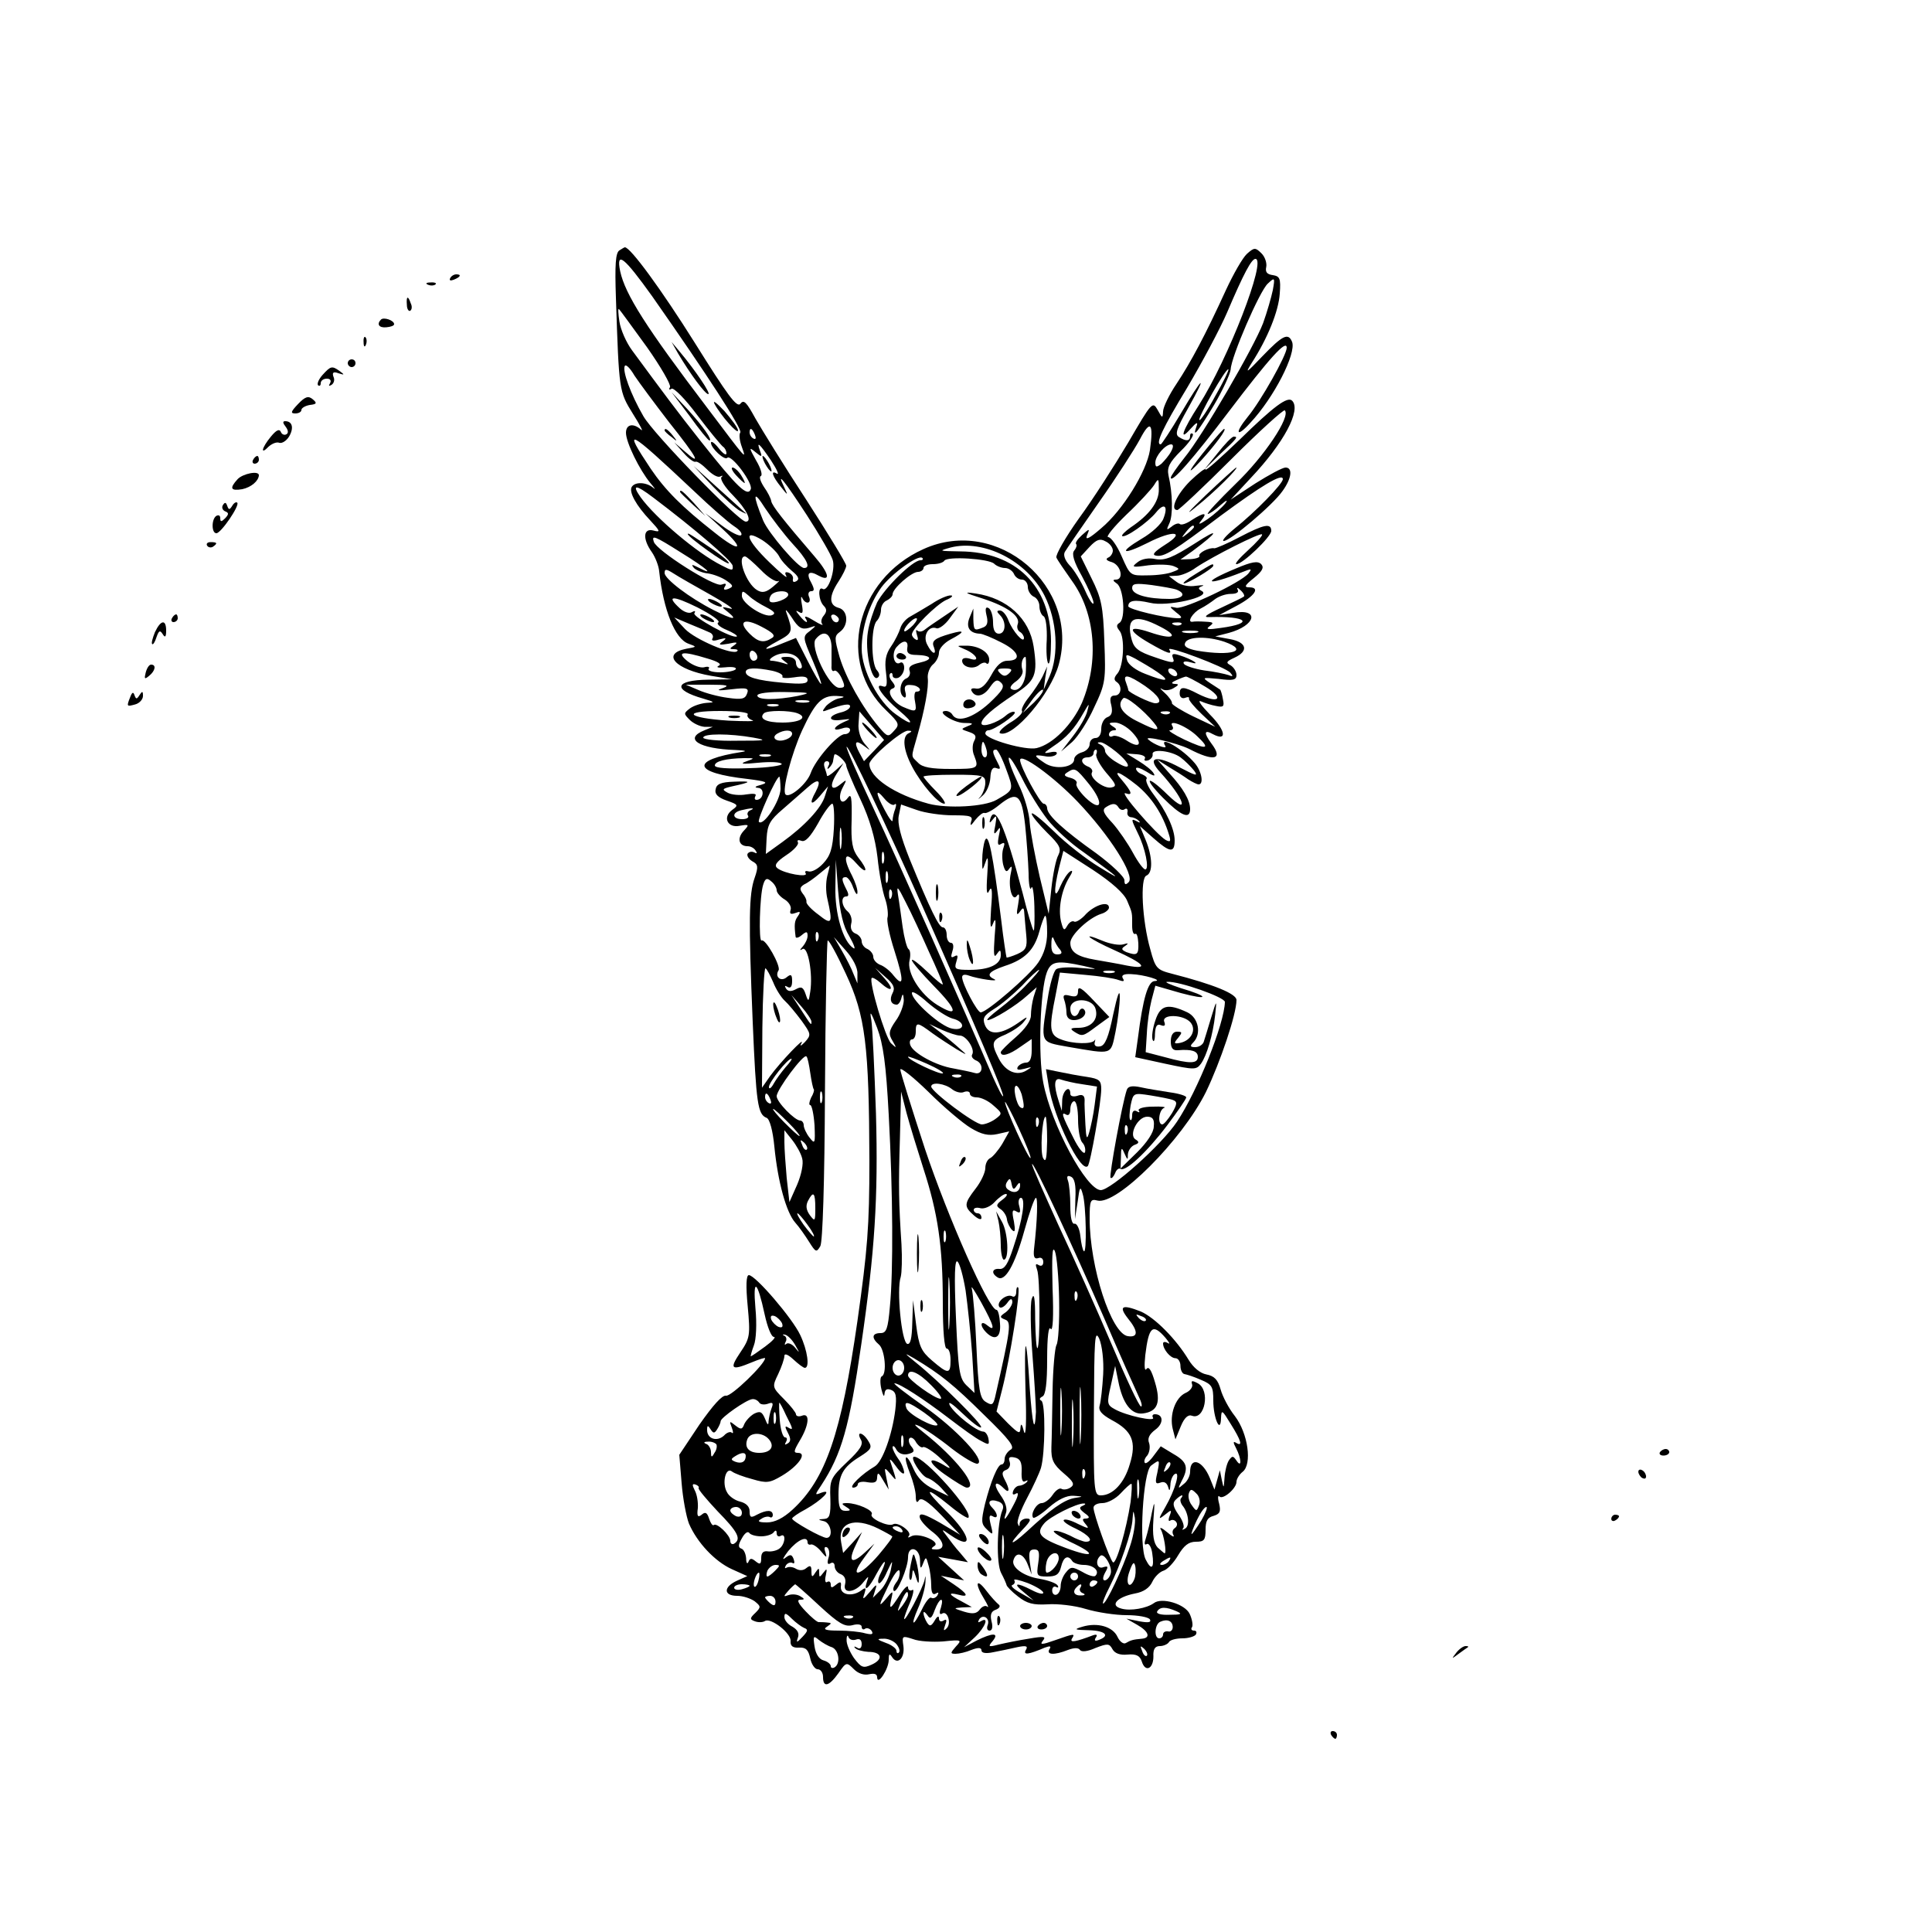 <?xml version="1.0" standalone="no"?>
<!DOCTYPE svg PUBLIC "-//W3C//DTD SVG 20010904//EN"
 "http://www.w3.org/TR/2001/REC-SVG-20010904/DTD/svg10.dtd">
<svg version="1.0" xmlns="http://www.w3.org/2000/svg"
 width="500pt" height="500pt" viewBox="0 0 500 500"
 preserveAspectRatio="xMidYMid meet">

<g transform="translate(0,500) scale(0.1,-0.1)"
fill="#000000" stroke="none">
<path d="M1603 4352 c-10 -6 -12 -38 -9 -123 8 -241 8 -242 44 -300 19 -30 28
-48 21 -41 -20 18 -39 14 -39 -8 0 -25 35 -96 63 -130 12 -14 15 -19 7 -12
-17 14 -46 16 -55 2 -8 -13 11 -48 48 -87 26 -28 27 -31 8 -26 -26 7 -29 -21
-4 -56 9 -13 18 -36 19 -50 11 -100 41 -175 76 -187 22 -8 22 -8 -6 -13 -66
-13 -28 -54 64 -70 l55 -9 -62 -1 c-87 -1 -94 -26 -13 -49 30 -9 31 -10 9 -11
-14 -1 -33 -7 -43 -14 -17 -13 -17 -14 -1 -30 9 -9 26 -17 38 -18 l22 0 -22
-9 c-55 -22 -14 -48 81 -51 24 -1 31 -3 16 -5 -135 -21 -128 -54 15 -70 48 -6
55 -9 35 -15 -16 -4 -19 -7 -8 -8 18 -1 14 -31 -4 -31 -5 0 -6 4 -3 10 4 6 -5
7 -24 4 -16 -3 -37 -1 -47 4 -17 9 -15 11 11 17 51 11 52 14 5 12 -34 -1 -46
-6 -48 -20 -3 -12 6 -21 29 -29 29 -10 31 -12 14 -24 -26 -19 -12 -48 20 -41
24 4 25 3 9 -14 -17 -19 -12 -39 11 -39 8 0 17 -5 21 -12 4 -6 3 -8 -4 -4 -6
3 -13 2 -17 -3 -3 -5 2 -14 12 -20 15 -8 16 -14 6 -43 -15 -42 -16 -109 -5
-373 9 -212 13 -239 36 -248 8 -3 16 -33 20 -74 9 -92 31 -171 54 -197 10 -11
26 -34 36 -50 17 -27 19 -28 29 -11 6 11 11 164 12 402 1 211 5 386 7 389 3 2
24 -36 47 -86 51 -109 60 -187 61 -484 0 -170 -5 -231 -31 -415 -42 -292 -82
-409 -168 -488 -24 -22 -46 -33 -66 -33 -22 0 -26 3 -15 9 8 6 18 7 22 5 4 -3
8 0 8 5 0 14 -16 14 -41 1 -16 -9 -19 -7 -19 9 0 12 -9 21 -25 25 -13 3 -29
14 -34 25 -13 23 -3 65 13 53 6 -5 30 -14 53 -20 37 -11 45 -10 77 9 42 25 66
59 41 59 -12 0 -11 5 5 32 24 40 27 73 5 64 -8 -3 -15 -1 -15 4 0 4 -14 22
-31 39 -31 31 -31 32 -15 65 9 19 16 40 16 47 0 7 9 4 23 -9 13 -12 26 -22 30
-22 13 0 7 45 -12 85 -20 43 -116 155 -133 155 -7 0 -8 -28 -3 -80 7 -76 6
-83 -19 -120 -29 -43 -24 -48 29 -26 19 8 35 13 35 11 0 -15 -88 -100 -101
-97 -10 2 -34 -25 -69 -75 l-52 -78 6 -73 c3 -39 12 -87 19 -105 21 -49 67
-98 111 -118 l40 -18 -27 -12 c-35 -16 -35 -39 1 -39 15 0 35 -7 45 -14 16
-13 17 -15 2 -30 -15 -14 -15 -17 -1 -22 8 -3 20 -3 26 1 15 9 68 -32 66 -52
-1 -13 6 -18 22 -17 18 1 24 -6 29 -28 3 -15 12 -28 19 -28 8 0 14 -9 14 -20
0 -28 15 -25 40 10 20 29 21 29 40 10 11 -11 26 -16 39 -13 14 3 21 1 21 -8 1
-23 30 22 30 45 0 16 2 18 9 7 14 -21 33 -2 29 29 -4 27 -3 27 25 18 15 -6 51
-8 78 -6 48 5 49 4 33 -13 -15 -17 -15 -19 -1 -19 9 0 27 4 41 10 18 7 26 6
26 -1 0 -7 11 -9 30 -5 17 3 44 9 62 13 24 5 29 3 23 -7 -8 -14 7 -12 49 6 14
5 17 4 12 -4 -9 -15 13 -16 48 -2 16 6 27 6 31 0 4 -6 20 -4 40 5 31 12 36 12
44 -3 6 -11 20 -16 39 -14 23 2 32 -3 37 -18 9 -29 30 -19 30 13 -1 19 4 27
17 27 9 0 20 5 23 10 3 6 19 10 35 10 16 0 32 5 35 10 3 6 1 10 -5 10 -6 0 -9
4 -5 9 3 5 0 21 -6 34 -12 26 -73 44 -93 28 -18 -13 -60 -21 -84 -14 -31 8
-11 30 35 39 23 4 38 15 45 30 6 13 19 26 29 29 10 3 27 21 38 40 15 25 27 35
46 35 21 0 25 4 25 31 0 23 5 32 21 36 16 5 19 11 14 32 -4 14 -3 23 1 18 9
-9 44 21 44 38 0 7 7 19 16 26 25 20 14 99 -20 144 -16 20 -32 51 -37 69 -7
25 -16 35 -37 39 -16 3 -34 18 -46 38 -32 53 -87 109 -124 125 -48 19 -58 14
-33 -18 27 -33 27 -50 0 -46 -43 6 -99 179 -99 305 0 46 2 51 20 46 50 -13
219 156 281 281 37 77 79 201 79 238 0 16 -58 40 -167 68 -39 10 -43 14 -56
63 -21 73 -27 185 -10 191 17 7 16 48 -2 92 l-15 36 35 -31 c43 -38 55 -39 55
-6 0 29 -21 75 -56 121 -13 17 -20 34 -17 38 3 3 -2 8 -11 12 -9 3 -16 10 -16
15 0 5 12 1 27 -8 17 -11 24 -13 19 -5 -4 8 -22 22 -40 33 l-31 19 27 -2 c15
-1 24 -6 21 -11 -3 -5 0 -7 8 -5 8 3 13 10 12 16 -3 15 49 9 72 -8 11 -8 27
-24 35 -34 12 -16 5 -14 -37 8 -61 33 -87 27 -50 -13 61 -67 78 -115 19 -58
-54 53 -65 46 -12 -8 46 -46 70 -57 70 -29 0 23 -18 54 -54 93 l-31 35 30 -19
c17 -10 39 -24 50 -32 11 -7 23 -13 27 -13 14 0 8 34 -10 55 -31 37 -95 74
-76 44 5 -9 -30 4 -44 17 -16 12 72 -8 105 -24 65 -34 90 -28 58 14 -20 27
-19 37 4 24 38 -20 33 10 -8 51 -22 23 -33 38 -23 34 9 -4 27 -10 39 -12 19
-4 22 -2 18 17 -2 13 -6 24 -7 25 -2 1 -13 9 -26 17 -22 15 -21 15 22 11 37
-5 46 -3 46 10 0 9 -7 20 -15 25 -13 7 -12 10 10 20 37 17 32 40 -12 48 l-38
7 35 9 c70 19 81 64 12 52 l-37 -6 45 24 c47 25 63 48 33 48 -14 0 -12 5 12
24 22 18 27 27 19 36 -9 9 -25 6 -65 -11 -92 -38 -79 -47 15 -10 25 10 27 10
17 -3 -20 -24 -164 -92 -186 -89 -20 4 -20 4 -1 -12 16 -12 16 -15 5 -15 -32
0 -129 23 -129 31 0 15 16 18 56 9 44 -11 159 15 135 30 -11 6 -11 9 0 13 8 3
1 3 -16 1 -18 -3 -38 1 -50 10 l-20 15 20 1 c11 0 34 9 50 21 43 29 166 91
171 86 3 -2 -14 -21 -36 -41 -22 -20 -36 -36 -30 -36 16 0 90 71 90 86 0 21
-19 17 -82 -16 -32 -17 -61 -29 -65 -29 -13 3 -43 -12 -39 -20 2 -3 -8 -7 -22
-8 l-27 -1 30 21 c69 51 74 64 8 21 -58 -37 -78 -45 -102 -41 -17 4 -36 1 -47
-8 -17 -13 -14 -14 28 -8 26 3 55 2 65 -2 17 -7 17 -8 -2 -15 -11 -5 -40 -9
-65 -9 -45 -1 -45 -1 -67 49 -12 28 -28 50 -35 50 -7 0 14 26 47 58 33 31 65
66 72 77 11 18 12 18 12 -11 1 -33 -25 -67 -73 -99 -14 -10 -24 -20 -22 -22 7
-7 67 35 88 61 21 26 32 17 19 -16 -5 -14 -30 -37 -56 -52 -62 -37 -51 -44 15
-11 66 34 101 30 45 -5 -28 -18 -35 -26 -23 -28 21 -4 46 12 168 104 103 76
160 111 160 94 0 -12 -71 -85 -125 -128 -22 -18 -34 -32 -28 -32 17 0 127 93
152 129 24 33 27 61 8 61 -8 0 -43 -19 -78 -41 l-64 -42 52 56 c86 91 131 176
107 200 -12 12 -48 -15 -136 -101 -49 -47 -88 -82 -88 -77 0 5 -18 -9 -40 -30
-35 -35 -53 -75 -33 -75 4 0 67 59 140 132 73 73 135 129 138 126 16 -16 -53
-119 -127 -190 -44 -43 -77 -78 -72 -78 4 0 19 10 33 23 15 13 20 15 12 4 -8
-10 -28 -28 -45 -40 -22 -15 -27 -16 -17 -4 17 21 8 22 -25 1 -13 -9 -27 -14
-31 -10 -3 3 -13 0 -21 -7 -13 -10 -14 -9 -6 8 10 20 9 78 -2 125 -4 20 2 33
32 63 21 20 34 40 31 44 -4 3 -7 1 -7 -5 0 -14 -10 -15 -29 -3 -11 7 -6 22 24
75 52 93 38 83 -19 -14 -26 -44 -50 -80 -52 -80 -15 0 5 42 68 146 39 66 86
154 104 196 43 101 63 138 73 138 30 0 -71 -260 -146 -378 -43 -66 -53 -97
-22 -62 15 17 20 19 16 8 -13 -36 3 -16 45 54 23 39 42 81 43 92 1 32 75 203
96 222 18 17 19 16 13 -17 -4 -19 -15 -57 -25 -85 -24 -63 -157 -292 -204
-349 -19 -24 -35 -47 -35 -51 0 -17 58 49 151 172 104 137 149 187 149 164 0
-19 -67 -138 -101 -179 -35 -43 -29 -55 7 -15 61 65 119 179 108 209 -10 25
-25 17 -77 -37 -41 -43 -46 -47 -28 -18 42 65 70 135 73 180 3 40 0 45 -18 48
-15 2 -20 8 -17 21 2 10 -3 26 -12 35 -16 16 -19 16 -38 -1 -11 -10 -35 -52
-54 -93 -54 -118 -91 -187 -128 -243 -19 -28 -35 -61 -35 -72 -1 -18 -2 -18
-14 4 -13 23 -15 21 -76 -84 -35 -59 -92 -148 -128 -197 -35 -49 -61 -95 -58
-101 3 -7 21 -33 40 -60 61 -84 71 -209 26 -316 -25 -56 -75 -107 -117 -117
-28 -7 -133 23 -133 38 0 4 3 8 8 8 14 0 74 41 68 47 -3 3 -14 -1 -23 -9 -22
-19 -63 -32 -63 -20 0 13 29 38 85 75 55 35 61 51 50 124 -11 72 -68 125 -150
137 -33 5 -30 2 18 -13 65 -21 98 -46 91 -66 -3 -7 -1 -16 5 -20 6 -3 11 -11
11 -16 0 -16 -29 17 -40 45 -5 14 -15 26 -22 26 -9 0 -9 -3 0 -12 17 -17 15
-48 -3 -48 -10 0 -15 10 -15 29 0 17 -5 33 -11 37 -8 5 -10 -1 -6 -18 5 -19 2
-28 -9 -32 -23 -9 -24 -8 -25 22 l0 27 -10 -24 c-10 -25 1 -40 27 -41 6 0 31
-10 56 -23 46 -23 53 -47 15 -47 -15 0 -28 -12 -42 -38 -14 -25 -26 -36 -39
-34 -11 2 -15 -1 -11 -7 10 -18 32 -13 48 12 12 17 18 20 28 10 10 -10 4 -20
-31 -53 -42 -38 -82 -51 -95 -30 -3 6 -11 10 -17 10 -27 0 18 -30 46 -31 25 0
27 -2 11 -8 -19 -8 -19 -8 2 -15 18 -6 21 -11 14 -24 -5 -9 -5 -26 0 -37 13
-34 11 -35 -60 -35 -50 0 -74 4 -85 16 -19 19 -19 10 -2 70 19 67 30 125 27
150 -1 11 5 27 13 34 9 7 16 21 16 31 0 10 13 25 30 34 38 20 38 26 0 15 -42
-12 -50 -19 -43 -35 8 -22 -5 -18 -17 6 -13 23 3 51 24 43 6 -2 22 9 34 26
l22 30 -37 -25 c-21 -14 -43 -29 -49 -34 -7 -6 -15 -7 -20 -3 -4 4 -4 -1 -1
-11 4 -11 3 -16 -3 -12 -6 3 -10 9 -10 13 0 15 63 77 88 89 15 6 20 12 13 12
-8 1 -31 -9 -50 -22 -20 -12 -45 -27 -56 -33 -11 -6 -22 -19 -25 -30 -3 -10
-13 -31 -24 -47 -14 -20 -17 -38 -13 -68 4 -33 2 -39 -9 -35 -25 9 2 -29 43
-63 42 -35 36 -42 -8 -10 -46 32 -89 115 -89 170 0 55 20 116 51 159 26 35 96
86 106 76 3 -3 1 -6 -5 -6 -20 0 -92 -71 -112 -109 -9 -20 -21 -55 -24 -77 -8
-47 9 -128 25 -118 6 4 6 11 -2 20 -15 18 -15 112 0 127 6 6 11 19 11 29 0 10
7 21 15 24 8 4 15 11 15 16 0 15 49 58 66 58 7 0 14 5 14 10 0 6 11 10 24 10
14 0 27 4 30 9 8 12 116 5 129 -8 6 -6 19 -11 28 -11 9 0 19 -7 23 -15 3 -8
12 -15 21 -15 8 0 15 -9 15 -19 0 -10 7 -21 15 -25 8 -3 15 -14 15 -25 0 -11
5 -23 11 -26 6 -4 9 -31 8 -61 -2 -29 0 -57 4 -61 4 -3 7 23 7 58 -1 142 -91
231 -235 232 -56 1 -57 1 -25 10 86 22 197 -34 243 -124 33 -65 38 -153 13
-210 l-15 -34 4 30 5 30 -12 -26 c-7 -14 -23 -38 -35 -53 -13 -16 -21 -32 -18
-36 3 -5 -11 -19 -32 -31 -20 -13 -31 -25 -24 -27 34 -11 130 102 151 178 56
202 -158 386 -350 299 -176 -79 -226 -295 -96 -418 33 -32 35 -36 20 -52 -15
-17 -17 -17 -39 9 -44 52 -86 128 -102 181 -14 50 -14 55 1 66 23 17 21 56 -4
62 -25 7 -25 30 0 68 11 17 20 35 20 41 0 6 -47 83 -103 170 -57 87 -116 183
-132 211 -23 42 -30 50 -39 38 -9 -11 -33 22 -118 158 -86 137 -167 248 -181
247 -1 0 -8 -4 -14 -8z m85 -119 c143 -204 233 -343 228 -352 -4 -5 -2 -22 4
-38 12 -34 14 -36 -90 102 -158 208 -212 293 -225 353 -11 54 10 37 83 -65z
m-14 -131 c36 -51 63 -98 60 -104 -4 -6 -2 -8 4 -4 6 3 35 -26 67 -69 31 -41
61 -77 66 -81 5 -3 9 -11 9 -17 0 -7 -9 -1 -20 13 -11 14 -20 20 -20 14 0 -14
35 -46 42 -39 10 11 67 -65 61 -81 -8 -21 -35 5 -127 121 -65 82 -99 128 -180
238 -15 20 -30 54 -33 75 -3 20 -4 35 -1 32 3 -3 35 -47 72 -98z m57 -194 c74
-93 86 -116 42 -77 l-28 24 24 -27 c13 -15 27 -25 31 -23 4 2 17 -7 30 -20 13
-13 28 -22 34 -18 6 3 8 2 3 -2 -4 -5 9 -26 30 -47 35 -36 51 -68 33 -68 -18
0 -239 227 -265 273 -33 57 -55 118 -48 130 3 5 14 -6 25 -25 12 -18 52 -72
89 -120z m1414 67 c-20 -37 -39 -65 -41 -62 -5 5 69 136 75 131 2 -1 -13 -33
-34 -69z m-169 -140 c-9 -56 -70 -155 -126 -202 -31 -27 -42 -32 -37 -19 8 19
7 19 -13 1 -11 -10 -18 -20 -15 -23 3 -3 0 -11 -5 -17 -7 -8 -1 -29 20 -66 16
-30 30 -61 30 -69 0 -8 -10 5 -21 30 -11 25 -29 55 -41 67 -12 13 -17 27 -12
35 4 7 44 65 88 128 45 64 92 137 106 163 27 52 36 43 26 -28z m-1022 39 c3
-8 2 -12 -4 -9 -6 3 -10 10 -10 16 0 14 7 11 14 -7z m-159 -144 c44 -42 91
-83 105 -92 14 -9 22 -19 18 -23 -4 -4 -26 7 -50 25 l-43 32 45 -41 c60 -55
45 -62 -21 -9 -84 66 -127 109 -165 165 -74 111 -61 105 111 -57z m200 79 c15
-23 22 -38 16 -35 -18 11 -12 -7 10 -34 18 -23 19 -23 9 -2 -23 47 0 18 58
-71 33 -51 63 -103 67 -116 8 -25 -12 -84 -26 -75 -13 8 -11 -30 3 -44 8 -8 8
-15 0 -25 -7 -8 -8 -18 -4 -22 4 -5 -6 -1 -22 9 -16 10 -25 13 -22 7 11 -17 0
-13 -15 6 -10 12 -11 15 -1 9 10 -6 11 -1 7 21 -3 15 -2 22 1 16 8 -18 25 -16
18 2 -4 8 -1 15 5 15 9 0 9 5 1 21 -15 26 -7 34 19 19 32 -17 27 6 -11 50 -80
93 -110 131 -112 143 -1 7 -9 23 -19 37 -9 14 -13 26 -8 28 5 2 0 20 -12 40
-19 34 -19 36 -2 22 17 -14 18 -13 12 3 -10 27 -2 20 28 -24z m1036 23 c-5
-10 -17 -24 -25 -32 -13 -10 -16 -10 -16 3 0 17 26 47 41 47 6 0 6 -7 0 -18z
m-1340 -120 c106 -80 203 -163 205 -176 2 -14 -2 -13 -29 1 -62 31 -170 122
-209 176 -24 34 -13 34 33 -1z m360 -119 c38 -41 48 -63 30 -63 -15 0 -92 90
-106 123 -28 69 -26 81 5 32 18 -27 50 -69 71 -92z m1039 43 c0 -2 -8 -10 -17
-17 -16 -13 -17 -12 -4 4 13 16 21 21 21 13z m-1074 -75 c5 -11 21 -28 34 -39
16 -13 20 -21 11 -26 -7 -4 -10 -2 -9 5 2 6 -3 14 -11 17 -9 3 -11 0 -6 -9 4
-8 -15 8 -44 36 -59 57 -70 89 -18 57 17 -11 37 -30 43 -41z m-252 8 c65 -40
88 -61 44 -38 -18 9 -20 9 -12 -1 6 -6 23 -13 36 -14 14 -2 35 -10 47 -18 19
-13 20 -16 6 -22 -11 -4 -14 -2 -9 6 5 8 2 9 -9 5 -18 -7 -168 88 -175 111 -6
18 1 16 72 -29z m1116 6 c0 -7 -6 -16 -12 -18 -8 -4 -4 -8 10 -12 23 -8 31
-45 10 -45 -9 0 -8 -3 2 -10 18 -11 24 -92 7 -102 -8 -5 -8 -10 0 -20 15 -17
11 -92 -5 -111 -9 -10 -10 -17 -2 -22 15 -10 12 -35 -5 -35 -11 0 -14 -7 -9
-25 4 -18 1 -27 -10 -31 -9 -3 -16 -17 -16 -30 0 -15 -6 -24 -15 -24 -8 0 -15
-7 -15 -16 0 -9 -9 -18 -20 -21 -11 -3 -20 -11 -20 -18 0 -21 -49 -28 -76 -10
-30 20 -30 23 0 18 13 -3 26 0 30 5 4 6 -3 8 -16 5 -19 -4 -18 -2 7 15 35 23
56 46 79 87 15 26 16 27 10 5 -3 -14 -20 -43 -37 -65 l-31 -40 29 25 c15 14
41 54 57 90 29 61 30 70 26 170 -3 91 -8 113 -33 163 l-28 57 23 25 c18 19 27
22 41 14 11 -5 19 -16 19 -24z m-911 -50 c18 -19 39 -32 45 -29 6 3 0 -3 -13
-14 -19 -16 -29 -17 -42 -9 -28 17 -53 87 -31 87 4 0 22 -16 41 -35z m-129
-65 c41 -23 64 -39 50 -35 -24 6 -24 5 -6 -9 27 -22 13 -20 -37 5 -63 32 -127
81 -127 96 0 11 4 11 23 -1 12 -8 56 -33 97 -56z m1205 14 c27 -11 16 -24 -19
-24 -56 0 -96 11 -96 28 0 12 9 13 50 8 28 -4 57 -9 65 -12z m174 -18 c-2 -2
-29 -15 -59 -29 -39 -18 -48 -25 -30 -24 97 3 118 -16 30 -28 -33 -5 -41 -4
-30 4 12 9 11 11 -10 12 -14 1 -29 1 -33 0 -17 -3 0 24 20 34 12 6 28 17 37
24 9 7 27 14 41 14 15 0 22 4 18 11 -3 6 0 6 7 -1 8 -7 12 -15 9 -17z m-1235
-28 c21 -11 24 -16 14 -20 -19 -8 -78 30 -78 50 0 14 2 14 18 0 9 -9 30 -22
46 -30z m56 33 c0 -11 -39 -25 -47 -18 -3 3 -2 10 2 16 8 13 45 15 45 2z
m-181 -72 c-6 -3 4 -12 21 -19 17 -7 29 -15 27 -17 -9 -8 -116 51 -110 60 4 6
1 7 -6 3 -7 -5 -21 0 -32 10 -36 33 -19 34 46 2 35 -18 60 -35 54 -39z m234
-14 c21 7 21 7 3 -8 -19 -14 -19 -16 7 -76 14 -33 24 -61 22 -61 -3 0 -18 27
-35 60 l-30 59 -35 -14 c-50 -21 -57 -18 -12 6 39 21 40 24 22 74 -4 11 2 5
14 -13 17 -27 26 -32 44 -27z m78 22 c-1 -12 -15 -9 -19 4 -3 6 1 10 8 8 6 -3
11 -8 11 -12z m-334 -34 c7 -3 10 -10 7 -15 -4 -6 2 -8 17 -3 19 5 21 4 9 -5
-12 -9 -9 -10 15 -6 22 5 26 4 15 -4 -12 -8 -13 -10 -1 -10 8 0 12 -2 9 -5
-11 -12 -109 30 -135 57 l-28 30 40 -17 c22 -9 46 -19 52 -22z m161 -14 c-21
-14 -36 -11 -58 11 -32 32 -14 42 31 18 29 -15 37 -23 27 -29z m365 33 c-10
-10 -20 -17 -22 -16 -6 5 20 34 30 34 5 0 1 -8 -8 -18z m640 -4 c51 -26 33
-35 -28 -14 -57 19 -58 5 -1 -28 47 -27 61 -32 52 -17 -8 12 145 -45 158 -60
8 -9 7 -11 -5 -6 -9 3 -37 9 -63 12 -25 4 -49 12 -52 17 -4 6 3 8 17 4 30 -9
4 8 -28 18 -18 6 -22 4 -17 -8 5 -13 -1 -13 -47 3 -42 14 -54 23 -60 45 -16
58 7 69 74 34z m54 6 c-3 -3 -12 -4 -19 -1 -8 3 -5 6 6 6 11 1 17 -2 13 -5z
m41 -21 c-10 -2 -26 -2 -35 0 -10 3 -2 5 17 5 19 0 27 -2 18 -5z m-946 -35 c0
-18 0 -41 0 -51 -1 -10 2 -16 7 -13 4 3 13 -6 19 -19 10 -22 9 -25 -6 -25 -26
0 -77 107 -61 126 20 25 39 16 41 -18z m1017 11 c65 -23 19 -38 -71 -23 -25 5
-35 11 -31 20 6 17 58 18 102 3z m-821 -16 c-2 -13 4 -18 24 -18 40 -1 44 -12
8 -20 -22 -5 -30 -11 -26 -21 3 -8 -1 -17 -9 -20 -16 -7 -20 -39 -6 -48 5 -4
7 3 4 13 -4 15 0 20 16 18 20 -1 31 -17 12 -17 -4 0 -6 -11 -3 -25 5 -28 3
-29 -32 -14 -27 13 -43 42 -26 47 8 3 7 8 -1 18 -7 8 -9 17 -5 21 3 3 6 1 6
-5 0 -6 7 -9 15 -6 8 4 15 15 15 26 0 10 -5 16 -10 13 -16 -10 -24 23 -10 40
17 20 32 19 28 -2z m-388 -24 c0 -5 -4 -9 -10 -9 -5 0 -10 7 -10 16 0 8 5 12
10 9 6 -3 10 -10 10 -16z m-130 -3 c28 -8 39 -15 30 -19 -8 -4 -1 -6 17 -4 18
2 30 0 27 -5 -3 -4 -21 -8 -40 -8 -19 0 -33 4 -30 9 4 5 -2 7 -12 4 -10 -2
-29 5 -43 16 -29 24 -14 27 51 7z m240 -6 c7 -14 7 -20 0 -20 -5 0 -10 7 -10
15 0 9 -9 15 -22 15 -19 0 -20 -2 -8 -11 12 -9 12 -10 -3 -5 -10 3 -24 6 -30
6 -7 0 -6 4 3 10 25 16 59 11 70 -10z m925 -29 c36 -25 25 -27 -31 -5 -24 9
-44 24 -47 35 -5 17 -3 17 22 4 14 -8 40 -23 56 -34z m-340 3 c-1 -34 -20 -58
-38 -47 -5 3 1 12 13 20 12 9 19 21 16 30 -5 13 0 33 8 33 1 0 2 -16 1 -36z
m-656 0 c17 -4 28 -10 26 -15 -3 -4 10 -5 30 -2 25 4 35 2 35 -7 0 -10 -15
-11 -63 -7 -69 6 -97 15 -97 28 0 11 25 12 69 3z m613 -6 c-9 -9 -15 -9 -24 0
-9 9 -7 12 12 12 19 0 21 -3 12 -12z m433 2 c3 -5 2 -10 -4 -10 -5 0 -13 5
-16 10 -3 6 -2 10 4 10 5 0 13 -4 16 -10z m-82 -35 c36 -25 48 -45 27 -45 -12
0 -70 28 -70 34 0 3 -3 11 -6 20 -9 23 6 20 49 -9z m156 -2 c51 -30 36 -46
-18 -19 -38 20 -48 20 -48 1 0 -9 6 -14 14 -11 7 3 12 2 10 -2 -1 -4 14 -22
33 -40 l35 -33 -57 27 c-31 15 -56 31 -55 34 1 4 -7 16 -18 26 -12 11 -15 15
-8 11 6 -5 20 -4 30 2 14 8 15 11 3 11 -10 1 -9 4 5 10 11 5 22 9 24 9 2 1 25
-11 50 -26z m-1249 -4 c-18 -6 -12 -7 22 -3 42 5 47 3 41 -12 -5 -13 -14 -15
-49 -10 -24 3 -58 12 -76 20 l-33 14 60 0 c47 0 55 -2 35 -9z m806 -37 l-29
-27 23 32 c13 18 26 30 29 28 3 -3 -8 -18 -23 -33z m-611 17 c-56 -11 -105
-11 -105 1 0 6 30 10 73 9 65 -1 68 -2 32 -10z m108 -6 c-12 -2 -27 -12 -35
-20 -11 -14 -11 -16 2 -11 43 16 60 18 60 10 0 -6 -11 -13 -25 -16 -34 -9 -32
-24 3 -19 25 3 26 3 5 -6 -28 -13 -30 -25 -3 -16 11 4 20 2 20 -4 0 -6 -6 -11
-14 -11 -18 0 -76 -66 -88 -101 -10 -28 -55 -66 -65 -55 -10 10 16 107 43 166
34 73 51 90 88 89 22 -1 25 -3 9 -6z m813 -63 c19 -23 10 -23 -40 2 -42 20
-57 43 -39 61 6 7 53 -31 79 -63z m-893 53 c-7 -2 -21 -2 -30 0 -10 3 -4 5 12
5 17 0 24 -2 18 -5z m-80 -10 c-7 -2 -19 -2 -25 0 -7 3 -2 5 12 5 14 0 19 -2
13 -5z m-78 -22 c-3 -5 3 -12 12 -15 10 -3 -18 -3 -62 -1 -107 7 -123 25 -21
25 45 0 75 -4 71 -9z m129 3 c28 -11 6 -24 -39 -24 -42 0 -62 10 -48 24 8 8
66 8 87 0z m198 -97 l-26 -27 -12 22 c-15 28 -10 35 13 17 17 -13 17 -13 0 7
-10 12 -17 34 -15 52 l2 31 32 -37 32 -37 -26 -28z m765 97 c-3 -3 -12 -4 -19
-1 -8 3 -5 6 6 6 11 1 17 -2 13 -5z m-97 -49 c29 -31 20 -44 -15 -21 -14 9
-30 14 -35 11 -6 -3 -10 -1 -10 4 0 6 6 11 13 11 8 0 7 4 -3 10 -12 8 -11 10
6 10 11 0 31 -11 44 -25z m169 -11 c35 -33 24 -35 -34 -8 -27 13 -44 24 -37
24 7 0 10 5 6 11 -12 20 39 -1 65 -27z m-1049 7 c0 -12 -29 -23 -42 -15 -6 4
-5 10 3 15 18 11 39 11 39 0z m303 2 c-19 -7 -16 -43 8 -88 24 -45 67 -95 83
-95 5 0 -4 15 -22 33 -18 18 -32 35 -32 37 0 3 36 5 80 5 74 0 80 -2 80 -21 0
-11 -6 -27 -12 -35 -9 -9 -7 -9 5 2 10 8 19 29 20 46 1 21 6 29 16 25 11 -4
11 -1 2 16 -13 25 -14 32 -3 32 4 0 16 -23 26 -51 20 -54 20 -53 -25 -79 -31
-18 -127 -23 -176 -10 -88 24 -153 68 -153 103 0 15 84 87 100 86 10 0 11 -2
3 -6z m-403 -12 c38 -7 32 -8 -42 -8 -49 -1 -88 3 -88 8 0 11 68 11 130 0z
m603 -31 c3 -11 1 -20 -4 -20 -5 0 -9 9 -9 20 0 11 2 20 4 20 2 0 6 -9 9 -20z
m336 -6 c40 -33 40 -51 1 -27 -16 9 -30 23 -30 29 0 7 -6 15 -12 17 -9 4 -9 6
-1 6 6 1 25 -11 42 -25z m-502 -399 c138 -311 213 -488 209 -492 -2 -2 -13 20
-26 49 -73 171 -248 565 -309 695 -39 83 -71 155 -70 160 1 12 110 -218 196
-412z m450 393 c-2 -7 10 -29 26 -48 26 -30 28 -35 13 -38 -20 -4 -58 26 -50
39 3 5 -2 12 -10 15 -20 8 -21 24 -1 24 8 0 15 5 15 10 0 6 3 10 6 10 3 0 4
-6 1 -12z m-844 -5 c-7 -2 -19 -2 -25 0 -7 3 -2 5 12 5 14 0 19 -2 13 -5z
m197 -24 c0 -5 16 -44 36 -86 25 -53 39 -102 45 -152 4 -40 13 -89 20 -108 6
-18 8 -40 6 -47 -3 -8 5 -47 18 -87 25 -79 24 -96 -3 -63 -9 12 -25 24 -34 27
-10 4 -18 13 -18 21 0 7 -7 16 -15 20 -8 3 -15 12 -15 20 0 7 -7 17 -16 20
-10 4 -14 14 -11 26 3 10 -1 24 -9 31 -16 13 -19 39 -4 39 7 0 7 6 0 19 -12
24 -13 31 -1 31 5 0 14 -12 19 -27 6 -16 11 -21 11 -13 1 8 -6 28 -14 44 -25
47 -19 66 10 33 29 -33 34 -21 6 14 -15 20 -19 39 -17 97 1 59 -1 70 -10 57
-17 -23 -28 -1 -13 27 11 21 11 22 -5 9 -25 -21 -31 -6 -11 26 l18 28 -21 -19
c-12 -11 -22 -17 -22 -13 0 3 -3 12 -6 21 -3 9 -1 16 6 16 6 0 8 -6 4 -12 -4
-8 -3 -10 2 -5 5 5 10 13 10 18 1 5 2 12 3 15 2 9 31 -17 31 -27z m521 -140
c18 -23 60 -62 94 -85 94 -68 105 -78 40 -38 -33 20 -86 61 -117 92 -32 31
-58 52 -58 46 0 -5 18 -27 40 -49 33 -32 37 -41 29 -58 -6 -10 -14 -49 -18
-86 l-7 -66 -23 95 c-12 52 -24 115 -26 140 -1 25 -14 70 -29 100 -38 81 -32
96 8 18 18 -37 49 -86 67 -109z m-781 150 c-17 -6 -7 -7 32 -3 31 3 58 2 61
-3 3 -4 -35 -10 -84 -11 -55 -2 -89 0 -89 7 0 11 29 18 75 19 29 0 30 0 5 -9z
m859 -104 c82 -86 149 -191 132 -208 -8 -8 -11 -7 -11 5 0 9 -33 40 -72 69
-86 61 -127 99 -128 117 0 6 -4 12 -9 12 -9 0 -61 96 -61 113 0 20 87 -43 149
-108z m30 45 c39 -49 32 -74 -10 -34 -15 15 -26 31 -23 36 3 5 -4 12 -16 15
-16 4 -18 8 -8 14 20 13 22 12 57 -31z m123 -2 c38 -31 67 -75 83 -127 6 -19
4 -21 -8 -15 -25 15 -123 128 -104 121 20 -7 16 4 -11 36 -24 27 -4 20 40 -15z
m-922 -10 c-1 -31 -44 -97 -56 -85 -5 5 45 117 53 117 1 0 3 -15 3 -32z m91
-7 c-18 -32 -12 -38 11 -11 l21 25 -8 -25 c-9 -31 -53 -78 -110 -119 l-43 -31
2 41 c2 35 9 47 42 75 21 18 50 44 64 56 28 25 37 20 21 -11z m204 -33 c5 4 5
-1 2 -11 -4 -10 -7 -24 -7 -30 0 -7 -9 5 -20 26 -25 46 -25 59 -1 30 10 -12
22 -19 26 -15z m338 -53 c4 -39 8 -95 9 -125 0 -30 4 -47 7 -38 3 10 7 -12 8
-48 1 -36 0 -64 -2 -62 -3 2 -16 47 -29 99 -46 174 -72 232 -84 187 -2 -9 0
-8 8 2 9 12 10 9 6 -15 -5 -23 -4 -27 5 -15 8 12 9 9 4 -13 -4 -21 -3 -27 6
-21 9 5 10 2 6 -10 -4 -10 -4 -29 -1 -43 5 -19 9 -22 16 -11 7 9 8 6 4 -12 -8
-35 4 -76 16 -58 6 8 7 1 3 -22 -5 -26 -4 -31 4 -20 9 13 11 12 12 -5 1 -11 3
-36 5 -56 3 -31 -1 -38 -23 -48 -14 -6 -27 -10 -28 -9 -1 2 -8 46 -14 98 -22
174 -33 227 -42 205 -4 -11 -7 -33 -7 -50 0 -30 0 -30 9 -5 6 18 7 8 4 -35 -3
-42 -1 -54 5 -40 7 14 9 0 5 -45 -3 -47 -2 -58 5 -40 7 18 8 9 4 -35 -3 -43
-2 -56 5 -45 9 13 11 13 11 -2 0 -24 -30 -38 -80 -38 -38 0 -41 2 -35 21 5 16
4 19 -5 14 -9 -5 -10 -2 -5 14 4 12 2 21 -4 21 -6 0 -11 9 -11 20 0 11 -4 20
-10 20 -10 0 -32 45 -86 177 -23 58 -32 92 -28 112 l6 29 40 -14 c22 -8 65
-14 94 -14 46 0 53 -2 47 -17 -3 -12 0 -10 11 5 10 12 20 20 24 18 4 -2 21 7
37 20 47 38 59 29 68 -51z m-495 -10 c-3 -51 -9 -70 -28 -90 -13 -14 -30 -23
-38 -20 -7 2 -10 0 -7 -5 8 -12 -55 -1 -73 13 -9 7 -4 16 23 34 20 13 33 28
30 33 -3 6 1 7 9 4 10 -4 23 10 43 45 15 28 32 51 37 51 4 0 6 -29 4 -65z
m737 55 c4 -6 11 -8 16 -4 5 3 8 0 7 -7 -2 -7 2 -13 9 -14 6 0 15 -4 20 -9 5
-5 3 -6 -4 -2 -17 9 -16 6 2 -31 19 -38 30 -93 19 -93 -5 0 -19 19 -32 43 -13
24 -37 59 -53 77 -24 25 -27 35 -17 41 17 11 26 11 33 -1z m-953 -7 c-6 -2
-10 -9 -6 -14 3 -5 -4 -9 -15 -9 -26 0 -28 17 -3 23 24 6 40 7 24 0z m235 -95
c-2 -13 -4 -3 -4 22 0 25 2 35 4 23 2 -13 2 -33 0 -45z m110 -40 c-3 -7 -5 -2
-5 12 0 14 2 19 5 13 2 -7 2 -19 0 -25z m630 -99 c14 -33 13 -30 13 -65 0 -14
3 -23 8 -21 4 3 7 -8 8 -24 1 -30 -3 -33 -31 -23 -13 6 -14 9 -3 16 10 7 8 8
-5 4 -10 -3 -34 1 -53 9 -60 25 -37 6 30 -24 78 -35 92 -51 33 -40 -23 5 -60
11 -82 15 -47 8 -65 20 -65 44 0 20 48 65 80 75 11 3 20 11 20 16 0 18 -35 8
-59 -16 -12 -14 -27 -23 -31 -20 -5 3 -13 -2 -18 -11 -8 -14 -10 -12 -16 11
-8 33 1 81 21 114 9 14 10 20 3 16 -7 -4 -18 -21 -26 -39 -16 -39 -18 -12 -3
49 l11 43 76 -49 c50 -33 81 -61 89 -80z m-719 -92 c12 -21 17 -35 11 -31 -27
16 -49 90 -47 159 l1 70 6 -80 c5 -57 13 -92 29 -118z m-57 156 c-4 -16 -4
-41 0 -58 15 -66 12 -70 -23 -42 -18 13 -32 28 -31 33 1 5 -4 15 -10 22 -8 11
-7 16 4 23 9 4 27 17 40 28 13 11 25 20 26 21 1 0 -2 -12 -6 -27z m156 -15
c-3 -7 -5 -2 -5 12 0 14 2 19 5 13 2 -7 2 -19 0 -25z m-287 -22 c0 -6 9 -17
21 -24 11 -7 18 -19 15 -27 -3 -10 0 -12 12 -8 13 5 15 4 7 -8 -9 -12 -10 -22
-6 -53 0 -5 8 -3 16 4 12 10 15 10 15 -2 0 -8 -6 -20 -12 -27 -9 -10 -9 -12
-1 -7 14 8 27 -64 20 -110 -4 -27 -5 -28 -12 -7 -6 18 -11 21 -25 13 -13 -7
-21 -6 -26 2 -4 7 -3 8 4 4 8 -5 12 1 12 15 0 17 -3 19 -14 10 -15 -13 -32 1
-21 18 6 11 -34 83 -44 77 -8 -5 -5 116 4 144 5 17 10 19 21 9 8 -6 14 -17 14
-23z m394 -159 c20 -43 36 -81 36 -84 0 -4 -18 11 -40 32 -22 21 -40 35 -40
30 0 -5 26 -35 57 -67 61 -62 65 -83 9 -49 -45 28 -80 84 -72 116 3 13 2 26
-3 29 -4 3 -11 29 -15 57 -4 29 -9 66 -12 83 -4 26 -1 23 20 -19 14 -27 41
-85 60 -128z m-97 141 c-3 -8 -6 -5 -6 6 -1 11 2 17 5 13 3 -3 4 -12 1 -19z
m403 -92 c0 -28 -8 -55 -23 -77 -22 -33 -133 -129 -149 -129 -9 0 -48 74 -48
91 0 7 7 8 18 4 22 -8 81 -17 65 -9 -22 10 -14 20 27 34 53 17 77 42 90 90 6
22 13 40 15 40 3 0 5 -20 5 -44z m-593 -18 c-3 -8 -6 -5 -6 6 -1 11 2 17 5 13
3 -3 4 -12 1 -19z m626 -25 c7 -9 5 -13 -7 -13 -11 0 -16 8 -15 28 0 15 3 21
6 12 3 -8 10 -21 16 -27z m-524 -63 l0 -25 -10 24 c-5 14 -19 41 -30 60 l-21
36 31 -35 c18 -20 31 -45 30 -60z m586 20 c39 -9 39 -9 -10 -5 -27 3 -55 1
-61 -3 -7 -4 -17 -39 -23 -79 -18 -114 -20 -109 52 -122 118 -20 111 -23 124
39 6 30 11 71 11 90 0 22 -6 6 -17 -45 -12 -59 -21 -81 -34 -83 -10 -2 -16 2
-14 10 2 7 2 10 0 6 -6 -11 -57 -10 -87 2 -30 11 -32 28 -14 115 l11 58 66 -6
c36 -3 75 -9 85 -13 14 -5 17 -4 12 4 -5 8 2 12 21 11 33 -1 86 -17 61 -18
-17 -1 -30 -44 -43 -147 l-7 -50 78 -17 c75 -16 80 -16 92 0 15 21 31 74 37
128 4 39 4 39 -11 -10 -8 -27 -17 -56 -19 -62 -3 -7 -12 -13 -22 -13 -13 0
-14 3 -5 12 22 22 14 64 -15 78 -51 24 -70 19 -83 -21 -7 -20 -10 -43 -7 -50
3 -8 6 -1 6 15 1 20 5 27 15 23 10 -4 13 -1 9 9 -7 20 50 19 68 -2 16 -19 2
-47 -27 -53 -16 -3 -17 -1 -5 13 11 14 11 16 -3 16 -10 0 -16 -9 -16 -25 0
-17 5 -24 18 -23 36 3 52 -2 52 -17 0 -18 -20 -19 -85 -1 l-50 13 3 48 c1 27
7 66 12 86 l10 38 66 -19 c75 -20 74 -9 -1 13 -27 9 -43 16 -34 16 31 2 149
-40 149 -52 -1 -55 -70 -229 -124 -310 -40 -60 -170 -176 -197 -177 -37 0
-128 168 -149 278 -14 70 -8 239 9 285 11 30 27 32 96 17z m-804 -42 c7 -18
21 -40 30 -48 9 -8 28 -31 43 -51 25 -35 26 -37 9 -56 -10 -10 -14 -12 -9 -3
12 21 -55 -49 -81 -85 l-21 -30 1 156 c1 87 5 155 8 153 4 -2 12 -18 20 -36z
m309 -28 c-9 -17 -4 -30 11 -30 4 0 10 8 12 18 3 12 5 10 6 -6 0 -13 -9 -38
-21 -54 -18 -26 -19 -34 -8 -52 11 -19 11 -20 -4 -6 -15 15 -58 160 -50 169 2
2 12 -3 22 -12 30 -27 38 -19 11 11 l-24 27 27 -24 c21 -18 25 -28 18 -41z
m349 24 c-18 -20 -52 -49 -73 -65 -21 -16 -35 -29 -30 -29 13 0 75 38 103 64
l24 21 -8 -25 c-4 -14 -7 -35 -7 -48 0 -14 -15 -35 -39 -56 -21 -18 -39 -36
-39 -39 0 -13 22 -7 51 14 l29 20 0 -30 c0 -20 -5 -31 -14 -31 -8 0 -18 -5
-22 -11 -4 -8 1 -9 17 -5 21 6 21 5 6 -4 -25 -16 -55 -3 -72 30 -21 41 -19 48
18 63 17 8 39 22 47 33 12 15 9 14 -16 -4 -44 -30 -74 -32 -85 -5 -7 18 -3 25
24 42 18 11 50 38 72 60 21 23 41 41 44 41 3 0 -11 -16 -30 -36z m224 29 c-7
-2 -19 -2 -25 0 -7 3 -2 5 12 5 14 0 19 -2 13 -5z m-418 -119 c34 -8 33 -33
-1 -26 -29 5 -104 72 -104 92 0 7 18 -4 40 -24 22 -19 51 -38 65 -42z m-365
-8 c0 -11 0 -11 -29 34 l-23 35 26 -30 c14 -16 26 -34 26 -39z m200 -241 c11
-203 12 -405 3 -497 -5 -57 -9 -68 -24 -68 -23 0 -24 -13 -4 -30 15 -13 21
-76 7 -82 -4 -1 -5 -16 -1 -33 4 -16 7 -22 8 -13 1 12 6 15 17 11 13 -5 15
-16 11 -52 -8 -64 -33 -134 -53 -146 -33 -19 -69 -54 -56 -55 6 0 12 4 12 9 0
5 11 8 25 5 19 -3 25 0 25 13 1 14 4 12 15 -7 l15 -25 -6 30 c-6 29 -6 29 11
10 17 -21 17 -21 -1 33 -3 9 3 4 15 -13 12 -17 21 -23 21 -15 -1 8 -7 24 -15
34 -8 11 -15 25 -15 30 0 6 5 4 10 -6 6 -10 18 -14 30 -11 16 4 18 8 9 19 -7
8 -9 18 -5 22 4 4 12 -1 17 -11 6 -9 14 -15 18 -12 5 2 26 -11 47 -31 22 -19
28 -28 14 -20 -49 31 -54 15 -6 -19 27 -19 53 -35 58 -35 32 0 -28 77 -112
143 -25 20 -28 24 -10 16 14 -7 51 -32 82 -57 31 -24 62 -42 68 -40 22 7 -55
90 -138 148 -47 33 -82 60 -77 60 13 0 76 -41 140 -90 34 -26 71 -53 84 -59
20 -11 22 -11 19 6 -2 10 -8 18 -13 18 -17 0 -74 45 -87 68 -6 13 7 4 32 -20
24 -23 46 -40 49 -37 6 6 -108 119 -169 168 -31 25 -31 26 -5 11 70 -42 103
-69 182 -147 67 -65 81 -84 68 -90 -8 -5 -15 -16 -15 -23 0 -8 -3 -15 -8 -15
-10 0 -28 -44 -43 -103 -10 -43 -10 -51 5 -65 16 -16 17 -15 10 12 -5 21 -4
27 5 22 15 -9 14 7 -1 22 -15 15 -6 24 16 16 11 -4 15 -12 10 -23 -14 -33 -16
-138 -3 -162 7 -13 13 -27 14 -31 0 -3 13 -17 30 -30 23 -18 39 -22 76 -20 25
2 70 -3 99 -12 30 -9 77 -16 106 -16 29 0 56 -5 60 -11 4 -8 -4 -9 -27 -5
l-34 7 28 -16 c30 -17 36 -34 12 -36 -23 -2 -29 -4 -41 -11 -6 -4 -16 3 -22
16 -12 26 -51 38 -91 26 -23 -7 -21 -8 17 -9 42 -1 56 -14 26 -25 -10 -4 -13
-2 -8 6 5 7 2 9 -7 6 -45 -17 -61 -20 -55 -9 9 14 7 14 -44 -4 -34 -12 -40
-12 -31 -1 9 11 3 12 -37 5 -26 -4 -60 -11 -77 -15 -27 -7 -29 -6 -16 9 18 22
0 22 -42 1 l-32 -17 28 26 c27 26 38 55 15 41 -7 -4 -8 -3 -4 5 10 15 29 3 22
-15 -3 -8 -1 -14 5 -14 7 0 9 10 5 24 -4 17 -1 26 11 30 10 4 13 10 7 14 -5 4
-20 20 -32 36 -26 34 -30 18 -5 -22 9 -15 13 -24 8 -20 -4 4 -13 1 -19 -7 -8
-11 -18 -13 -41 -6 -28 9 -29 9 -5 11 l25 1 -27 15 c-33 17 -36 24 -8 17 29
-8 25 2 -12 27 l-33 22 30 -6 30 -6 -33 30 -34 31 39 -7 38 -7 -20 24 c-12 13
-27 33 -35 44 -15 19 -14 19 10 2 61 -42 53 -1 -11 62 -60 59 -56 67 8 15 24
-20 46 -34 49 -32 14 15 -113 158 -140 158 -13 0 18 -50 34 -55 10 -3 26 -15
36 -26 l19 -21 -38 18 c-26 12 -43 30 -53 53 -8 19 -17 32 -19 29 -3 -3 2 -21
10 -41 8 -20 15 -47 15 -59 0 -15 3 -19 8 -11 6 9 23 -2 58 -38 l49 -51 -52
31 c-39 22 -53 27 -53 16 0 -8 14 -24 30 -37 33 -24 39 -48 13 -48 -14 0 -15
2 -5 9 18 11 -41 36 -60 25 -7 -4 -10 -4 -6 1 10 10 -29 38 -41 30 -13 -7 -62
16 -55 26 6 10 -38 29 -64 29 -15 0 -15 -2 -2 -10 13 -8 12 -10 -2 -10 -14 0
-18 9 -18 41 0 51 11 72 55 99 30 19 33 24 22 41 -14 23 -32 26 -19 3 7 -12
-2 -26 -36 -58 -43 -41 -45 -46 -43 -95 1 -42 -2 -51 -16 -52 -17 -1 -17 -2 0
-6 18 -5 24 -43 6 -43 -12 0 -89 43 -89 50 0 3 16 14 35 24 41 23 72 54 41 43
-18 -7 -18 -7 0 20 52 80 72 149 103 364 35 240 44 379 38 597 -4 114 -9 223
-12 242 -5 27 -1 22 15 -20 16 -43 23 -94 30 -225z m113 211 c18 -13 46 -31
62 -41 29 -17 30 -17 9 1 -12 11 -34 29 -50 42 l-29 22 32 -15 c18 -8 39 -15
47 -15 17 0 40 -36 32 -49 -3 -5 1 -11 9 -15 22 -8 19 -39 -2 -33 -10 3 -35 8
-56 12 -44 7 -103 39 -111 60 -3 8 -1 15 4 15 6 0 10 9 10 20 0 26 4 25 43 -4z
m-316 -103 c3 -21 7 -40 9 -42 2 -2 -1 -12 -7 -22 -5 -11 -6 -19 -2 -19 4 0 9
-24 11 -52 2 -48 1 -50 -13 -32 -8 10 -15 25 -15 32 0 6 -4 12 -9 12 -14 0
-61 48 -61 63 0 17 70 111 77 103 3 -2 7 -22 10 -43z m343 -1 c-9 -3 -90 35
-90 43 0 2 22 -6 49 -18 27 -12 45 -23 41 -25z m-407 16 c-11 -13 -25 -32 -31
-43 -6 -11 -12 -15 -12 -8 0 12 48 73 58 73 3 0 -4 -10 -15 -22z m479 -157
c28 -17 46 -21 69 -16 l31 7 -18 -32 c-11 -18 -25 -34 -31 -37 -7 -3 -13 -14
-13 -26 0 -11 -11 -35 -25 -53 -30 -39 -31 -46 -5 -69 11 -10 20 -13 20 -7 0
7 -4 12 -10 12 -5 0 -10 4 -10 9 0 5 8 7 18 4 10 -2 26 5 36 16 11 12 24 21
29 21 6 0 2 -7 -9 -15 -16 -12 -17 -16 -5 -24 8 -5 16 -17 17 -27 1 -9 8 -22
13 -27 8 -8 9 -2 5 22 -6 27 -4 32 6 26 10 -6 12 -3 8 13 -4 12 -1 22 4 22 13
0 5 -56 -20 -130 -13 -40 -22 -55 -35 -54 -19 2 -23 -11 -5 -22 19 -12 44 31
69 121 13 47 26 85 30 85 5 0 4 -55 -5 -133 -2 -20 1 -26 11 -23 7 3 13 -1 13
-10 0 -9 -5 -12 -12 -8 -8 5 -9 2 -4 -12 8 -20 8 -195 1 -203 -3 -2 -5 31 -6
75 0 56 -3 71 -9 52 -4 -14 -3 -80 2 -145 5 -65 9 -131 9 -147 -3 -60 -9 -35
-16 61 -9 148 -15 145 -11 -7 3 -77 1 -122 -4 -105 -5 20 -8 23 -9 10 -1 -17
-4 -16 -32 11 l-30 31 15 59 c20 79 48 255 41 262 -3 3 -5 -2 -5 -12 0 -9 -5
-14 -10 -11 -14 8 -42 -14 -34 -27 3 -5 12 -1 20 9 9 13 13 14 14 4 0 -8 -8
-20 -17 -27 -16 -11 -17 -13 -2 -19 17 -6 15 -22 -26 -202 -5 -19 -8 -21 -24
-11 -15 9 -19 30 -24 142 -3 72 -9 140 -12 151 -3 11 7 -5 24 -35 34 -62 38
-78 16 -60 -18 15 -20 -1 -3 -18 23 -23 39 -14 36 23 -1 19 -5 35 -9 35 -20 0
-126 240 -185 416 -35 107 -64 200 -64 206 0 7 33 -19 73 -58 39 -39 89 -81
109 -93z m-25 133 c-3 -3 -12 -4 -19 -1 -8 3 -5 6 6 6 11 1 17 -2 13 -5z m-23
-33 c9 -7 23 -11 31 -7 8 3 15 1 15 -4 0 -6 8 -10 18 -10 11 0 30 -9 43 -21
23 -20 24 -21 5 -35 -11 -8 -27 -14 -35 -14 -18 0 -131 85 -131 98 0 13 36 8
54 -7z m180 -13 c8 -32 7 -40 -3 -34 -11 7 -21 56 -11 56 4 0 10 -10 14 -22z
m-517 -20 c-3 -7 -5 -2 -5 12 0 14 2 19 5 13 2 -7 2 -19 0 -25z m-133 6 c3 -8
2 -12 -4 -9 -6 3 -10 10 -10 16 0 14 7 11 14 -7z m396 -179 c37 -114 50 -199
50 -347 0 -72 4 -118 10 -118 6 0 10 -13 10 -30 0 -37 -6 -37 -48 -1 -28 24
-34 37 -41 92 l-8 64 -2 -58 c-1 -42 -5 -57 -13 -55 -15 5 -28 141 -17 173 3
11 4 49 2 85 -7 107 -8 149 -4 275 l3 120 14 -55 c8 -30 28 -95 44 -145z m277
28 c-5 -4 -67 133 -66 145 0 4 16 -26 35 -67 19 -41 33 -76 31 -78z m-627 92
c19 -19 32 -35 29 -35 -3 0 -20 16 -39 35 -19 19 -32 35 -29 35 3 0 20 -16 39
-35z m647 -7 c-3 -8 -6 -5 -6 6 -1 11 2 17 5 13 3 -3 4 -12 1 -19z m23 -40
c-1 -45 -3 -58 -10 -46 -9 14 -3 108 6 108 2 0 4 -28 4 -62z m-634 -46 c4 -13
-2 -42 -13 -68 l-20 -45 -7 62 c-3 34 -6 76 -6 93 l0 31 20 -25 c11 -14 23
-35 26 -48z m12 23 c-3 -3 -9 2 -12 12 -6 14 -5 15 5 6 7 -7 10 -15 7 -18z
m769 -435 c41 -96 82 -187 89 -202 8 -16 11 -28 7 -28 -5 0 -39 73 -77 163
-38 89 -100 228 -138 309 -37 82 -68 151 -67 155 1 13 106 -213 186 -397z
m-74 307 l-1 -52 7 45 c5 39 7 42 13 20 9 -28 11 -156 3 -148 -3 2 -7 20 -9
39 -2 19 -9 33 -15 32 -7 -2 -11 16 -11 46 0 27 -3 57 -6 65 -4 11 -2 15 7 11
10 -4 14 -21 12 -58z m-152 34 c6 9 9 10 9 2 0 -17 -14 -23 -29 -13 -9 5 -10
13 -5 21 7 11 9 10 12 -5 3 -15 6 -16 13 -5z m-521 -58 c0 -34 -1 -35 -14 -18
-10 14 -11 25 -5 37 14 27 19 22 19 -19z m-20 -43 c12 -16 19 -30 16 -30 -2 0
-14 14 -26 30 -12 17 -19 30 -16 30 2 0 14 -13 26 -30z m357 -42 c-3 -7 -5 -2
-5 12 0 14 2 19 5 13 2 -7 2 -19 0 -25z m294 -152 c1 -57 -2 -110 -7 -117 -4
-8 -9 -61 -10 -119 -1 -58 -2 -123 -3 -145 -1 -33 5 -45 32 -68 26 -22 29 -29
17 -37 -8 -5 -18 -6 -23 -3 -5 3 -15 -4 -23 -16 -8 -12 -21 -21 -28 -21 -14 0
-30 -29 -22 -38 3 -2 21 9 41 27 23 20 45 31 63 30 27 -2 27 -2 2 -6 -27 -5
-62 -30 -122 -86 -44 -40 -51 -37 -11 5 21 22 23 28 10 28 -9 0 -17 -6 -18
-12 0 -9 -2 -10 -5 -1 -3 6 8 36 24 66 16 30 32 65 36 78 11 38 12 168 1 174
-6 3 -5 7 3 11 8 4 12 34 12 97 0 58 4 87 9 78 6 -8 8 33 5 105 -2 81 -1 112
6 96 5 -12 10 -69 11 -126z m-242 24 c5 -36 13 -110 17 -165 l6 -100 -21 20
c-18 18 -21 36 -27 175 -5 110 -3 152 4 145 6 -5 15 -39 21 -75z m-42 -87 c-2
-32 -3 -8 -3 52 0 61 1 87 3 58 2 -29 2 -78 0 -110z m-478 25 c7 -32 17 -58
24 -58 6 0 -4 -11 -23 -25 -19 -14 -35 -25 -37 -25 -1 0 2 12 8 28 6 15 8 56
4 97 -7 80 5 71 24 -17z m808 40 c-3 -8 -6 -5 -6 6 -1 11 2 17 5 13 3 -3 4
-12 1 -19z m-763 -63 c3 -9 0 -12 -9 -9 -7 3 -16 12 -19 19 -3 9 0 12 9 9 7
-3 16 -12 19 -19z m941 7 c-3 -3 -11 0 -18 7 -9 10 -8 11 6 5 10 -3 15 -9 12
-12z m-110 -139 c-2 -34 -6 -70 -9 -80 -4 -13 4 -23 31 -38 53 -28 65 -56 47
-114 -14 -49 -44 -81 -75 -81 -18 0 -19 11 -18 218 1 188 2 213 14 187 7 -17
12 -55 10 -92z m161 95 c10 -12 13 -18 7 -14 -7 4 -13 4 -13 -1 0 -15 19 -38
32 -38 7 0 13 -9 13 -20 0 -11 5 -20 10 -21 6 -1 25 -7 43 -15 29 -12 32 -18
32 -54 0 -45 19 -88 20 -45 1 23 3 21 25 -15 27 -43 32 -60 14 -49 -8 5 -8 1
0 -14 14 -27 15 -53 1 -32 -9 13 -11 13 -20 0 -5 -8 -10 -28 -11 -45 -2 -28
-2 -28 -7 -5 l-5 25 -7 -25 -7 -25 -12 30 c-19 46 -51 56 -51 16 0 -10 -7 -25
-17 -32 -15 -13 -15 -12 -5 8 19 35 14 50 -21 70 l-33 20 -18 -24 c-10 -14
-20 -22 -23 -19 -3 3 -1 12 6 19 6 8 8 22 5 32 -5 12 0 23 16 35 22 16 21 40
-1 40 -6 0 -8 -4 -5 -9 7 -11 -69 5 -99 22 -20 11 -21 15 -10 62 l11 50 8 -39
c11 -58 34 -88 64 -84 38 5 47 28 31 81 -9 31 -16 42 -22 34 -5 -7 -6 8 -3 36
9 74 19 83 52 45z m-958 -19 c12 -21 12 -22 0 -7 -8 10 -19 14 -23 10 -5 -4
-5 -2 -2 5 4 6 2 14 -3 16 -6 3 -5 4 1 3 7 -1 19 -13 27 -27z m282 -59 c0 -11
-7 -20 -15 -20 -8 0 -15 9 -15 20 0 11 7 20 15 20 8 0 15 -9 15 -20z m70 -45
c19 -19 30 -35 24 -35 -15 0 -84 50 -84 60 0 20 27 9 60 -25z m387 -137 c-2
-35 -3 -9 -3 57 0 66 1 94 3 63 2 -32 2 -86 0 -120z m-50 20 c-2 -29 -3 -8 -3
47 0 55 1 79 3 53 2 -26 2 -71 0 -100z m30 -30 c-2 -29 -3 -8 -3 47 0 55 1 79
3 53 2 -26 2 -71 0 -100z m-812 102 c3 -5 13 -6 22 -3 13 5 15 2 10 -11 -4
-10 -7 -25 -8 -34 0 -12 -3 -10 -9 6 -8 19 -13 21 -29 13 -10 -6 -21 -18 -25
-27 -5 -14 -9 -14 -23 -3 -15 12 -16 12 -9 -6 4 -11 4 -16 0 -13 -3 4 -13 1
-20 -7 -18 -17 -44 -9 -44 14 0 13 2 13 9 2 7 -11 10 -11 17 0 5 8 9 17 9 21
0 9 67 56 82 57 6 1 14 -3 18 -9z m69 -32 c19 -37 20 -41 5 -32 -8 5 -8 1 0
-14 8 -15 8 -23 -1 -28 -7 -4 -8 -3 -4 4 4 7 3 12 -2 12 -6 0 -12 20 -14 45
-2 25 -2 45 -1 45 1 0 9 -14 17 -32z m358 6 c21 -15 36 -29 34 -32 -9 -8 -73
27 -80 43 -8 21 3 19 46 -11z m-385 -26 c-3 -7 -5 -2 -5 12 0 14 2 19 5 13 2
-7 2 -19 0 -25z m-17 -43 c16 -19 4 -35 -25 -35 -27 0 -39 14 -31 35 7 19 40
19 56 0z m347 -17 c-3 -7 -5 -2 -5 12 0 14 2 19 5 13 2 -7 2 -19 0 -25z m-483
4 c2 -4 1 -14 -5 -22 -7 -13 -9 -12 -9 2 0 9 -6 19 -12 21 -8 3 -7 6 4 6 9 1
19 -3 22 -7z m76 -30 c0 -15 -11 -21 -27 -15 -12 5 -12 7 -1 14 17 11 28 11
28 1z m714 -40 c-1 -21 2 -30 10 -25 6 3 7 2 3 -3 -5 -5 -14 -9 -19 -9 -6 0
-13 -6 -16 -14 -3 -9 0 -11 8 -6 7 4 5 -7 -5 -26 -20 -39 -31 -52 -22 -26 5
12 -1 30 -14 48 -20 29 -14 40 9 17 15 -15 16 -3 2 23 -8 15 -7 21 4 25 8 3
12 12 9 21 -4 11 -1 14 13 11 14 -3 19 -12 18 -36z m351 -4 c-6 -25 -5 -30 8
-25 10 4 17 -1 20 -11 3 -12 5 -11 6 5 0 12 6 25 11 28 16 10 1 -42 -24 -85
-19 -33 -19 -34 -1 -20 17 14 18 13 12 -3 -4 -10 -3 -16 2 -12 5 3 12 1 15 -4
4 -5 2 -12 -4 -16 -6 -4 -7 -12 -3 -18 3 -7 -4 -3 -17 8 -13 11 -20 14 -16 7
8 -13 16 -62 10 -62 -1 0 -9 7 -18 15 -10 11 -14 31 -11 72 4 49 3 52 -4 18
-4 -22 -11 -51 -15 -64 -5 -15 -5 -21 2 -17 5 3 12 -8 14 -24 6 -39 -2 -46
-17 -16 -18 35 -7 227 14 243 23 17 23 17 16 -19z m26 9 c-10 -9 -11 -8 -5 6
3 10 9 15 12 12 3 -3 0 -11 -7 -18z m-214 -19 c-3 -8 -6 -5 -6 6 -1 11 2 17 5
13 3 -3 4 -12 1 -19z m140 -50 c-2 -13 -4 -5 -4 17 -1 22 1 32 4 23 2 -10 2
-28 0 -40z m-1139 21 c-2 -3 21 -30 49 -60 53 -54 62 -72 43 -84 -5 -3 -10 0
-10 7 0 15 -36 49 -43 41 -3 -2 -8 5 -12 17 -5 16 -10 18 -19 10 -10 -8 -13
-4 -10 17 1 15 -2 35 -8 46 -7 14 -7 18 2 15 6 -2 10 -6 8 -9z m1118 -36 c-11
-72 -38 -165 -46 -156 -9 10 -50 125 -50 141 0 7 10 12 23 12 13 0 34 11 47
25 13 14 25 25 28 25 2 0 1 -21 -2 -47z m177 -9 c-6 -16 -7 -16 -19 1 -7 9
-10 23 -7 31 4 11 7 11 19 -1 8 -7 11 -21 7 -31z m-46 19 c-4 -3 -2 -12 3 -19
16 -19 20 -53 7 -60 -7 -4 -9 -4 -5 1 4 4 -1 20 -12 35 -14 20 -16 30 -8 38 7
7 14 12 17 12 2 0 1 -3 -2 -7z m-255 -20 c-10 -4 -9 -8 5 -19 13 -9 14 -13 4
-14 -11 0 -11 -3 -1 -15 10 -12 7 -12 -20 1 -17 9 -34 14 -37 10 -3 -3 11 -13
31 -22 35 -17 48 -34 26 -34 -6 0 -25 7 -41 16 -17 8 -35 14 -41 12 -5 -2 13
-14 41 -28 71 -33 64 -44 -11 -16 -67 25 -78 37 -56 63 13 17 85 53 103 52 6
0 4 -3 -3 -6z m-882 -18 c0 -9 -6 -12 -15 -9 -8 4 -15 10 -15 15 0 5 7 9 15 9
8 0 15 -7 15 -15z m1189 -20 c-12 -19 -23 -35 -25 -35 -2 0 4 16 13 35 9 19
20 35 25 35 4 0 -2 -16 -13 -35z m-185 -68 c-18 -56 -61 -147 -69 -147 -3 0 4
19 16 42 28 55 59 145 60 177 2 24 2 24 6 3 2 -12 -3 -46 -13 -75z m-651 47
c18 -9 34 -18 36 -20 2 -2 -14 -23 -35 -48 -48 -56 -79 -63 -38 -8 l27 37 -26
-24 c-34 -31 -43 -22 -22 21 l16 33 -24 -27 -25 -27 -5 27 c-10 51 34 67 96
36z m62 -4 c3 -6 -1 -7 -9 -4 -18 7 -21 14 -7 14 6 0 13 -4 16 -10z m-365 -16
c14 0 28 5 32 10 5 7 8 6 8 -2 0 -7 5 -10 10 -7 15 9 12 -21 -2 -32 -7 -6 -21
-9 -30 -8 -12 2 -18 -3 -18 -17 0 -16 -3 -18 -14 -9 -11 9 -15 9 -19 -1 -3 -7
-6 -3 -6 9 -1 12 -6 23 -12 25 -9 3 -9 10 1 27 7 13 15 19 19 14 3 -5 17 -9
31 -9z m627 -51 c-2 -16 -4 -5 -4 22 0 28 2 40 4 28 2 -13 2 -35 0 -50z m-507
35 c0 -4 4 -7 9 -5 5 1 17 -7 26 -18 14 -17 16 -18 11 -2 -4 11 -2 16 5 12 5
-4 7 -16 3 -27 -4 -14 -2 -18 5 -14 6 4 11 1 11 -7 0 -8 7 -18 16 -21 10 -4
14 -14 11 -26 -7 -26 27 -22 48 6 13 16 14 16 9 2 -11 -32 5 -19 25 20 11 20
20 33 21 29 0 -5 -5 -17 -11 -29 -6 -11 -8 -22 -5 -25 3 -3 13 9 21 28 16 34
16 34 10 4 -4 -16 -15 -39 -26 -50 l-20 -20 6 20 c6 17 3 16 -14 -5 -17 -20
-20 -21 -14 -5 5 16 4 18 -8 9 -23 -17 -54 -12 -53 9 2 14 -1 15 -12 6 -11 -9
-14 -9 -14 0 0 7 -4 10 -9 7 -5 -4 -7 4 -4 16 4 19 3 20 -6 8 -10 -13 -11 -13
-11 0 0 13 -1 13 -10 0 -8 -13 -10 -12 -10 4 0 14 -3 16 -13 8 -8 -7 -18 -7
-27 -2 -8 5 -18 6 -24 3 -5 -3 -6 -1 -2 6 4 6 12 9 17 6 5 -3 6 1 3 10 -5 13
-9 13 -22 3 -9 -7 -5 1 8 18 24 29 50 41 50 22z m291 -45 c0 -24 2 -25 8 -9 7
18 8 18 14 -5 4 -13 7 -37 7 -52 0 -19 4 -26 12 -21 7 4 8 3 4 -5 -4 -6 -11
-9 -16 -6 -4 3 -15 -11 -24 -30 -23 -47 -31 -45 -10 3 9 20 18 51 19 67 1 17
0 20 -2 7 -4 -21 -53 -114 -53 -101 0 4 7 23 16 44 8 20 10 34 5 30 -6 -3 -11
0 -11 7 0 7 -10 -2 -21 -19 -25 -39 -29 -41 -22 -10 5 22 4 21 -16 -3 -18 -21
-17 -15 6 32 15 32 29 51 31 42 2 -8 -2 -22 -9 -30 -6 -8 -9 -17 -6 -21 8 -8
37 60 37 87 0 32 30 25 31 -7z m306 -8 c-5 -33 -4 -35 23 -35 23 0 31 5 36 25
6 26 18 32 29 15 3 -5 17 -10 30 -10 25 0 42 -16 30 -28 -3 -4 -19 1 -34 10
-26 14 -30 14 -42 -1 -8 -9 -14 -25 -14 -35 0 -11 -5 -21 -11 -23 -6 -2 -11 3
-11 11 0 8 5 12 10 9 6 -3 7 -1 4 4 -4 6 -24 13 -46 17 -41 6 -75 30 -68 49 7
22 25 17 36 -10 l11 -28 -5 33 c-3 25 -1 32 12 32 12 0 14 -7 10 -35z m53 12
c0 -14 -19 -37 -31 -37 -3 0 -4 11 -1 25 4 25 32 36 32 12z m134 -41 c-3 -9
-10 -16 -15 -16 -6 0 -5 9 1 20 9 16 8 18 -5 14 -15 -6 -22 16 -8 29 10 11 34
-30 27 -47z m151 34 c-3 -5 -12 -10 -18 -10 -7 0 -6 4 3 10 19 12 23 12 15 0z
m-89 -46 c-12 -30 -25 -13 -13 19 8 23 12 27 15 14 2 -10 1 -25 -2 -33z m-930
21 c-8 -8 -17 -15 -20 -15 -3 0 -3 7 0 15 4 8 13 15 21 15 12 0 12 -2 -1 -15z
m-43 -25 c-3 -12 -8 -19 -11 -16 -5 6 5 36 12 36 2 0 2 -9 -1 -20z m827 10 c0
-5 -4 -10 -10 -10 -5 0 -10 5 -10 10 0 6 5 10 10 10 6 0 10 -4 10 -10z m-90
-42 c0 -5 -13 -2 -30 7 -41 21 -50 18 -20 -6 l25 -21 -33 19 c-18 10 -28 19
-22 21 5 2 8 7 5 12 -3 5 13 1 35 -7 22 -9 40 -20 40 -25z m140 28 c0 -3 -4
-8 -10 -11 -5 -3 -10 -1 -10 4 0 6 5 11 10 11 6 0 10 -2 10 -4z m-900 -10 c0
-2 -9 -6 -20 -9 -11 -3 -20 -1 -20 4 0 5 9 9 20 9 11 0 20 -2 20 -4z m181 -52
c49 -45 65 -55 85 -50 14 4 24 2 24 -4 0 -6 4 -9 9 -5 5 3 13 0 17 -6 5 -9 0
-10 -17 -6 -13 4 -44 7 -69 7 -33 0 -41 3 -30 10 13 9 13 10 0 11 -8 1 -18 1
-21 1 -3 -1 -19 12 -34 28 -19 20 -24 30 -14 30 12 0 12 2 0 9 -8 5 -21 6 -30
3 -14 -5 -14 -4 -1 11 8 9 16 16 18 17 1 0 30 -25 63 -56z m675 47 c-4 -5 0
-12 6 -14 8 -3 6 -6 -4 -6 -18 -1 -24 10 -11 22 9 10 15 8 9 -2z m-446 -19 c0
-5 -7 -17 -15 -28 -14 -18 -14 -17 -4 9 12 27 19 34 19 19z m-343 -17 c0 -11
-4 -12 -14 -4 -7 6 -13 13 -13 15 0 2 6 4 13 4 8 0 14 -7 14 -15z m428 -16
c-5 -13 -3 -19 3 -15 14 9 25 -25 12 -38 -8 -8 -9 -6 -4 8 5 13 4 17 -4 12 -7
-4 -12 -2 -12 6 0 7 -5 5 -11 -6 -9 -15 -13 -16 -20 -5 -5 8 -9 19 -9 24 0 6
4 3 10 -5 7 -11 11 -9 19 13 12 32 25 37 16 6z m610 -9 c16 -7 12 -9 -18 -9
-23 -1 -36 3 -32 9 7 12 23 12 50 0z m-964 -43 c11 -4 10 -8 -4 -23 -15 -16
-17 -16 -12 -2 4 11 -1 20 -14 28 -12 6 -21 17 -21 25 0 12 4 11 19 -4 10 -10
25 -21 32 -24z m126 27 c-3 -3 -12 -4 -19 -1 -8 3 -5 6 6 6 11 1 17 -2 13 -5z
m828 -25 c0 -8 -6 -13 -12 -11 -7 1 -13 -2 -13 -8 0 -5 -4 -10 -10 -10 -14 0
-12 37 3 43 18 8 32 2 32 -14z m-882 -52 c18 -7 23 -42 7 -52 -5 -3 -10 -2
-10 3 0 5 -8 12 -19 15 -11 3 -20 16 -23 36 -4 27 -3 29 11 17 9 -7 24 -16 34
-19z m63 20 c9 3 14 -1 14 -12 0 -10 -5 -14 -12 -9 -7 4 -9 3 -5 -1 4 -5 20
-9 34 -10 35 0 40 -19 9 -33 -22 -10 -27 -8 -46 17 -11 16 -20 37 -19 48 0 10
3 13 5 6 3 -7 12 -9 20 -6z m104 -12 c7 -9 10 -18 6 -22 -3 -3 -6 -1 -6 5 0 5
-12 15 -27 20 -24 9 -25 11 -7 11 12 1 27 -6 34 -14z m648 -30 c-3 -3 -9 2
-12 12 -6 14 -5 15 5 6 7 -7 10 -15 7 -18z"/>
<path d="M1755 4085 c32 -54 70 -105 78 -105 8 0 -33 61 -74 110 l-21 25 17
-30z"/>
<path d="M1849 3955 c16 -30 61 -81 61 -69 0 6 -16 28 -35 50 -20 21 -31 30
-26 19z"/>
<path d="M1785 3923 c25 -35 48 -63 51 -63 9 0 -16 36 -56 80 l-42 45 47 -62z"/>
<path d="M1905 3770 c10 -11 20 -20 22 -20 2 0 -2 9 -9 20 -7 11 -17 20 -22
20 -5 0 -1 -9 9 -20z"/>
<path d="M1720 3886 c0 -2 8 -10 18 -17 15 -13 16 -12 3 4 -13 16 -21 21 -21
13z"/>
<path d="M1845 3741 c28 -29 59 -57 70 -63 11 -6 18 -9 15 -6 -3 2 -34 31 -70
63 l-65 59 50 -53z"/>
<path d="M1760 3727 c0 -2 15 -16 33 -33 l32 -29 -29 33 c-28 30 -36 37 -36
29z"/>
<path d="M1980 3800 c6 -11 13 -20 16 -20 2 0 0 9 -6 20 -6 11 -13 20 -16 20
-2 0 0 -9 6 -20z"/>
<path d="M1780 3618 c0 -8 101 -80 106 -76 2 3 -15 18 -38 34 -58 39 -68 46
-68 42z"/>
<path d="M1840 3440 c8 -5 20 -10 25 -10 6 0 3 5 -5 10 -8 5 -19 10 -25 10 -5
0 -3 -5 5 -10z"/>
<path d="M1820 3400 c8 -5 20 -10 25 -10 6 0 3 5 -5 10 -8 5 -19 10 -25 10 -5
0 -3 -5 5 -10z"/>
<path d="M2320 3302 c0 -5 7 -9 15 -9 8 0 12 4 9 9 -3 4 -9 8 -15 8 -5 0 -9
-4 -9 -8z"/>
<path d="M1888 3143 c6 -2 18 -2 25 0 6 3 1 5 -13 5 -14 0 -19 -2 -12 -5z"/>
<path d="M2245 3110 c10 -11 20 -20 23 -20 3 0 -3 9 -13 20 -10 11 -20 20 -23
20 -3 0 3 -9 13 -20z"/>
<path d="M2500 2965 c-19 -14 -29 -25 -23 -25 12 0 73 49 62 50 -3 0 -20 -11
-39 -25z"/>
<path d="M2542 2870 c0 -14 2 -19 5 -12 2 6 2 18 0 25 -3 6 -5 1 -5 -13z"/>
<path d="M2422 2690 c0 -19 2 -27 5 -17 2 9 2 25 0 35 -3 9 -5 1 -5 -18z"/>
<path d="M2431 2624 c0 -11 3 -14 6 -6 3 7 2 16 -1 19 -3 4 -6 -2 -5 -13z"/>
<path d="M2502 2555 c0 -11 3 -29 8 -40 11 -25 11 1 0 35 -6 20 -8 21 -8 5z"/>
<path d="M2790 2436 c0 -14 -5 -17 -21 -13 -15 4 -19 2 -15 -10 3 -8 6 -23 6
-34 0 -12 7 -19 19 -19 22 0 37 17 26 28 -4 4 -10 1 -12 -5 -7 -20 -23 -15
-23 7 0 29 56 28 65 0 9 -28 -11 -50 -44 -50 -20 0 -23 -2 -11 -10 21 -13 22
-13 58 14 l33 24 -41 43 c-30 32 -40 38 -40 25z"/>
<path d="M2714 2190 c13 -83 83 -226 101 -208 7 6 35 167 35 199 0 23 -5 27
-37 32 -21 3 -53 9 -72 13 l-34 7 7 -43z m87 4 l38 -6 -6 -47 c-3 -25 -10 -57
-14 -71 -6 -21 -8 -18 -10 20 -1 25 -3 53 -2 63 0 12 -6 16 -19 11 -10 -3 -18
-1 -18 5 0 25 -20 9 -21 -16 l-1 -28 -8 25 c-14 43 -12 63 6 56 9 -3 33 -9 55
-12z m-11 -92 c0 -26 5 -53 11 -59 6 -6 9 -17 7 -25 -3 -7 -17 10 -31 39 -29
57 -32 67 -17 58 6 -3 10 3 10 14 0 12 5 21 10 21 6 0 10 -22 10 -48z"/>
<path d="M2916 2179 c-12 -35 -46 -222 -42 -227 3 -3 8 3 12 12 3 9 10 14 14
11 13 -8 68 43 121 113 27 36 49 68 49 72 0 4 -19 10 -42 13 -24 4 -58 9 -75
13 -23 5 -34 3 -37 -7z m120 -26 c11 -4 11 -10 -3 -34 -10 -16 -21 -29 -25
-29 -13 0 -9 38 5 43 6 2 -7 4 -30 3 -23 0 -39 -5 -36 -10 4 -5 1 -6 -5 -2 -7
4 -12 0 -12 -10 0 -10 -2 -15 -5 -12 -3 3 -2 19 1 37 7 33 7 33 52 26 24 -4
51 -9 58 -12z m-50 -68 c0 -16 -18 -42 -43 -67 l-43 -42 1 29 c0 26 2 27 9 10
8 -18 9 -18 9 -2 1 10 8 20 17 24 12 4 13 8 3 14 -19 11 5 59 30 59 14 0 19
-7 17 -25z m-69 -17 c-3 -8 -6 -5 -6 6 -1 11 2 17 5 13 3 -3 4 -12 1 -19z"/>
<path d="M2001 2400 c0 -8 4 -24 9 -35 5 -13 9 -14 9 -5 0 8 -4 24 -9 35 -5
13 -9 14 -9 5z"/>
<path d="M2540 1015 c7 -9 15 -13 17 -11 7 7 -7 26 -19 26 -6 0 -6 -6 2 -15z"/>
<path d="M2530 993 c0 -13 29 -38 35 -31 3 3 -4 13 -15 23 -11 10 -20 13 -20
8z"/>
<path d="M2530 948 c0 -9 5 -20 11 -23 17 -11 18 -2 3 19 -12 17 -14 17 -14 4z"/>
<path d="M2581 804 c0 -11 3 -14 6 -6 3 7 2 16 -1 19 -3 4 -6 -2 -5 -13z"/>
<path d="M2640 792 c0 -5 7 -9 15 -9 8 0 15 4 15 9 0 4 -7 8 -15 8 -8 0 -15
-4 -15 -8z"/>
<path d="M2686 792 c-3 -5 1 -9 9 -9 8 0 15 4 15 9 0 4 -4 8 -9 8 -6 0 -12 -4
-15 -8z"/>
<path d="M2486 1993 c-6 -14 -5 -15 5 -6 7 7 10 15 7 18 -3 3 -9 -2 -12 -12z"/>
<path d="M2584 1840 c3 -14 6 -42 6 -62 0 -21 4 -38 8 -38 14 0 11 70 -5 98
l-15 27 6 -25z"/>
<path d="M2373 1755 c0 -44 2 -61 4 -37 2 23 2 59 0 80 -2 20 -4 1 -4 -43z"/>
<path d="M2382 1620 c0 -14 2 -19 5 -12 2 6 2 18 0 25 -3 6 -5 1 -5 -13z"/>
<path d="M3085 1418 c3 -7 -5 -18 -17 -23 -26 -12 -42 -56 -33 -93 l7 -27 14
34 c9 22 19 31 29 27 33 -12 48 66 15 84 -15 8 -18 7 -15 -2z"/>
<path d="M2775 1080 c3 -5 11 -10 16 -10 6 0 7 5 4 10 -3 6 -11 10 -16 10 -6
0 -7 -4 -4 -10z"/>
<path d="M2187 1043 c-4 -3 -7 -11 -7 -17 0 -6 5 -5 12 2 6 6 9 14 7 17 -3 3
-9 2 -12 -2z"/>
<path d="M2357 951 c-4 -19 -5 -36 -2 -39 3 -3 5 3 6 14 1 15 3 13 9 -6 6 -20
8 -21 8 -5 0 11 -3 31 -7 45 -7 24 -7 24 -14 -9z"/>
<path d="M1165 4280 c-3 -6 1 -7 9 -4 18 7 21 14 7 14 -6 0 -13 -4 -16 -10z"/>
<path d="M1108 4263 c7 -3 16 -2 19 1 4 3 -2 6 -13 5 -11 0 -14 -3 -6 -6z"/>
<path d="M1053 4211 c0 -11 5 -18 9 -15 4 3 5 11 1 19 -7 21 -12 19 -10 -4z"/>
<path d="M986 4173 c-12 -12 -5 -22 14 -20 11 1 20 4 20 8 0 10 -27 19 -34 12z"/>
<path d="M941 4114 c0 -11 3 -14 6 -6 3 7 2 16 -1 19 -3 4 -6 -2 -5 -13z"/>
<path d="M900 4060 c0 -5 5 -10 10 -10 6 0 10 5 10 10 0 6 -4 10 -10 10 -5 0
-10 -4 -10 -10z"/>
<path d="M835 4030 c-10 -11 -15 -23 -12 -27 4 -3 7 -1 7 5 0 7 7 12 16 12 9
0 12 -5 8 -12 -4 -7 -3 -8 4 -4 6 4 9 13 5 21 -4 11 0 14 13 9 16 -5 16 -4 4
5 -21 15 -24 14 -45 -9z"/>
<path d="M771 3954 c-18 -19 -20 -24 -7 -24 9 0 16 4 16 9 0 5 10 11 22 13 18
2 19 5 7 15 -11 9 -19 7 -38 -13z"/>
<path d="M739 3896 c7 -9 8 -17 2 -20 -5 -3 -12 0 -14 6 -4 9 -12 5 -26 -12
-24 -29 -28 -49 -6 -26 9 8 21 13 28 10 7 -2 18 5 25 16 13 22 9 40 -10 40 -7
0 -6 -5 1 -14z"/>
<path d="M3130 3848 c-53 -64 -67 -89 -20 -38 36 40 66 80 58 80 -2 0 -19 -19
-38 -42z"/>
<path d="M3151 3827 l-34 -42 41 40 c44 41 47 45 35 45 -5 0 -23 -19 -42 -43z"/>
<path d="M655 3810 c-3 -5 -1 -10 4 -10 6 0 11 5 11 10 0 6 -2 10 -4 10 -3 0
-8 -4 -11 -10z"/>
<path d="M3120 3718 c-45 -43 -55 -55 -25 -30 48 38 113 103 104 102 -2 -1
-38 -33 -79 -72z"/>
<path d="M615 3760 c-22 -24 -18 -31 12 -26 23 5 42 21 43 36 0 13 -42 4 -55
-10z"/>
<path d="M577 3693 c-4 -6 -1 -13 5 -16 10 -4 11 -7 1 -18 -10 -10 -13 -10
-13 0 0 7 -4 9 -10 6 -13 -8 -13 -45 0 -45 12 0 61 72 54 79 -3 3 -9 -1 -13
-8 -7 -11 -9 -11 -13 0 -3 9 -6 10 -11 2z"/>
<path d="M536 3588 c3 -5 10 -6 15 -3 13 9 11 12 -6 12 -8 0 -12 -4 -9 -9z"/>
<path d="M3095 3515 c-22 -13 -36 -25 -31 -25 10 0 76 39 76 46 0 7 -3 5 -45
-21z"/>
<path d="M445 3400 c-3 -5 -1 -10 4 -10 6 0 11 5 11 10 0 6 -2 10 -4 10 -3 0
-8 -4 -11 -10z"/>
<path d="M401 3364 c-6 -15 -10 -29 -7 -31 2 -2 7 5 11 18 6 17 9 19 16 8 6
-10 9 -8 9 9 0 30 -14 28 -29 -4z"/>
<path d="M2496 3320 c30 -12 43 -34 15 -25 -13 4 -21 2 -21 -5 0 -16 28 -24
44 -11 7 6 16 8 19 4 4 -3 7 1 7 10 0 20 -30 37 -62 36 -23 0 -23 0 -2 -9z"/>
<path d="M377 3259 c-4 -16 -3 -18 9 -8 16 13 19 29 5 29 -5 0 -11 -9 -14 -21z"/>
<path d="M337 3196 c-10 -25 -9 -25 13 -19 11 3 20 13 20 22 0 13 -2 13 -9 2
-7 -11 -9 -11 -13 0 -3 9 -6 8 -11 -5z"/>
<path d="M2493 3176 c0 -8 8 -11 19 -8 10 2 15 8 12 13 -8 14 -31 11 -31 -5z"/>
<path d="M4296 1242 c-3 -5 1 -9 9 -9 8 0 15 4 15 9 0 4 -4 8 -9 8 -6 0 -12
-4 -15 -8z"/>
<path d="M4240 1191 c0 -5 5 -13 10 -16 6 -3 10 -2 10 4 0 5 -4 13 -10 16 -5
3 -10 2 -10 -4z"/>
<path d="M4170 1069 c0 -5 5 -7 10 -4 6 3 10 8 10 11 0 2 -4 4 -10 4 -5 0 -10
-5 -10 -11z"/>
<path d="M3769 723 c-13 -17 -13 -17 6 -3 11 8 22 16 24 17 2 2 0 3 -6 3 -6 0
-17 -8 -24 -17z"/>
<path d="M3445 510 c3 -5 8 -10 11 -10 2 0 4 5 4 10 0 6 -5 10 -11 10 -5 0 -7
-4 -4 -10z"/>
</g>
</svg>
